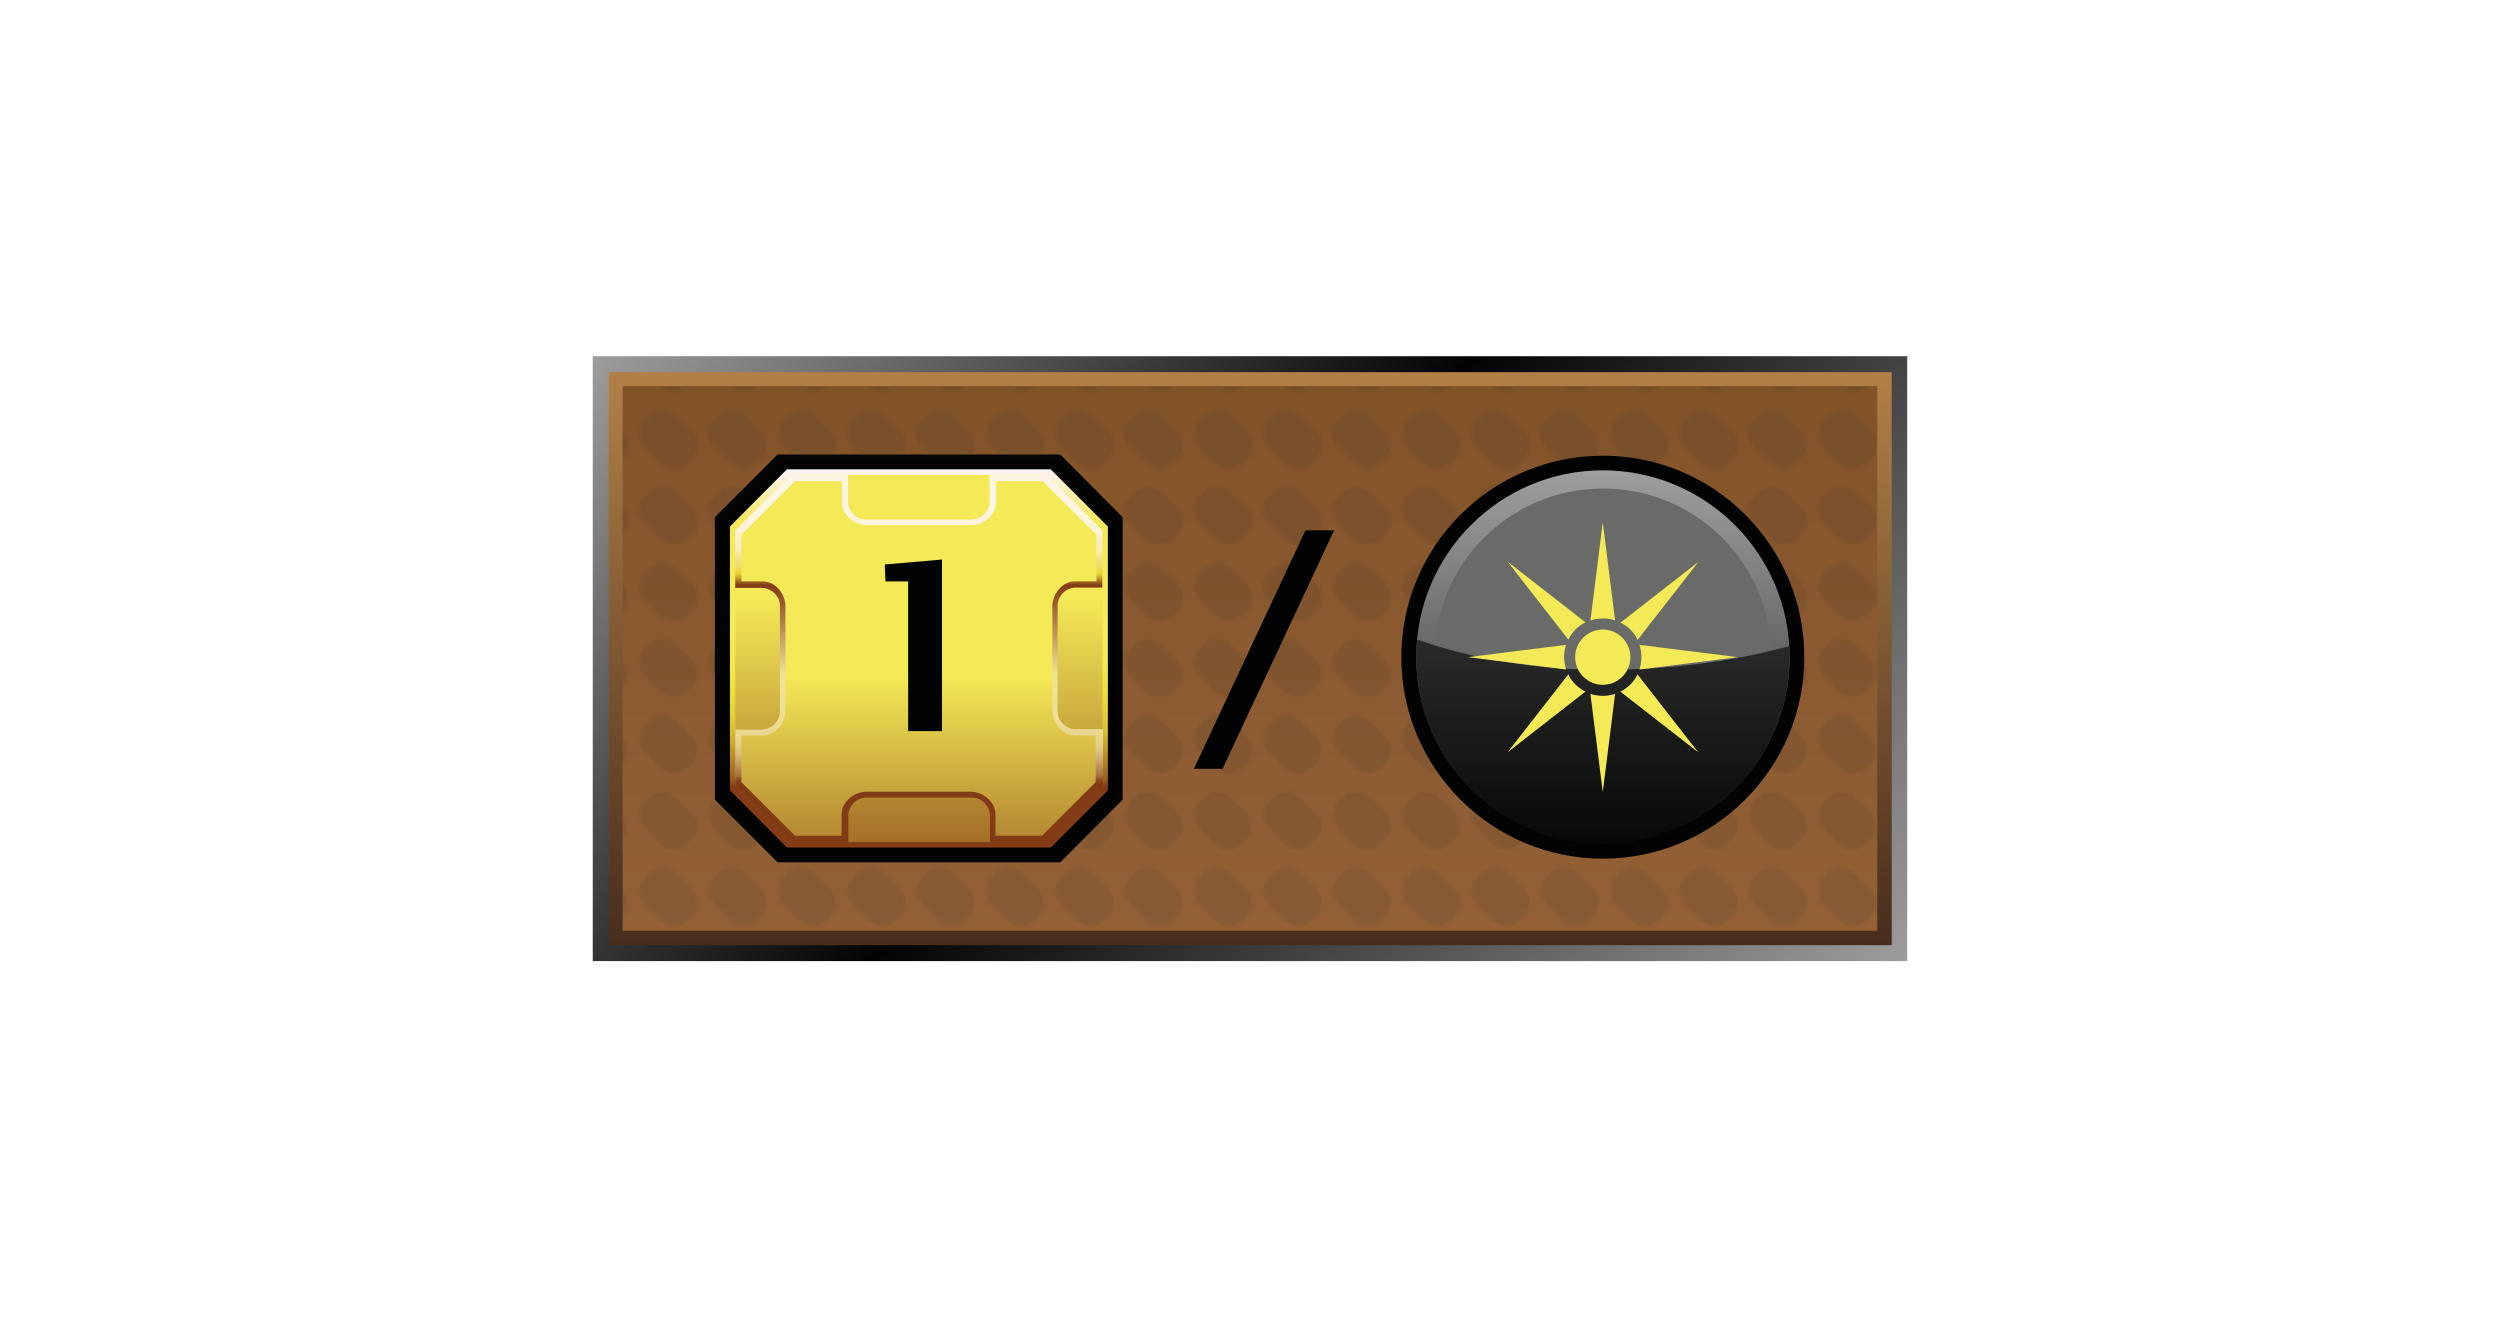 <?xml version="1.0" encoding="UTF-8"?><svg id="Layer" xmlns="http://www.w3.org/2000/svg" xmlns:xlink="http://www.w3.org/1999/xlink" viewBox="0 0 721 379.91"><defs><style>.cls-1{fill:url(#linear-gradient-2);}.cls-2{fill:#20201e;}.cls-3{fill:#020303;}.cls-4{fill:url(#linear-gradient-6);}.cls-5{fill:#fff;opacity:0;stroke:#1d1d1b;}.cls-5,.cls-6{stroke-miterlimit:10;}.cls-7{fill:url(#Nowy_wzorek_4);isolation:isolate;opacity:.1;}.cls-8{fill:url(#linear-gradient-5);}.cls-6{stroke:#030404;stroke-width:1.9px;}.cls-6,.cls-9{fill:#030304;}.cls-10{fill:none;}.cls-11{fill:url(#linear-gradient-7);}.cls-12{fill:url(#linear-gradient-9);}.cls-13{fill:url(#linear-gradient-3);}.cls-14{fill:#6a6a69;}.cls-15{fill:#f4e956;}.cls-16{fill:url(#linear-gradient);}.cls-17{fill:#010202;}.cls-18{fill:url(#linear-gradient-4);}.cls-19{fill:url(#linear-gradient-8);}</style><linearGradient id="linear-gradient" x1="498.89" y1="579.8" x2="222.11" y2="303.03" gradientTransform="translate(0 -251.46)" gradientUnits="userSpaceOnUse"><stop offset="0" stop-color="#9f9d9c"/><stop offset=".54" stop-color="#030304"/><stop offset="1" stop-color="#9f9d9c"/></linearGradient><linearGradient id="linear-gradient-2" x1="360.57" y1="524.05" x2="360.57" y2="358.79" gradientTransform="translate(0 -251.46)" gradientUnits="userSpaceOnUse"><stop offset="0" stop-color="#482d1d"/><stop offset="1" stop-color="#b18046"/></linearGradient><linearGradient id="linear-gradient-3" x1="360.49" y1="519.88" x2="360.49" y2="362.83" gradientTransform="translate(0 -251.46)" gradientUnits="userSpaceOnUse"><stop offset="0" stop-color="#946137"/><stop offset="1" stop-color="#825329"/></linearGradient><pattern id="Nowy_wzorek_4" x="0" y="0" width="19.7" height="21.7" patternTransform="translate(42.9 32675.68)" patternUnits="userSpaceOnUse" viewBox="0 0 19.7 21.7"><g><rect class="cls-10" width="19.7" height="21.7"/><g><rect class="cls-10" width="19.7" height="21.7"/><g><rect class="cls-10" width="19.7" height="21.7"/><g><rect class="cls-10" width="19.7" height="21.7"/><g><rect class="cls-10" width="19.7" height="21.7"/><g><rect class="cls-10" width="19.7" height="21.7"/><g><rect class="cls-10" width="19.7" height="21.7"/><path class="cls-2" d="M16.6,8.7c2.1,2.1,2.1,5.6,0,7.7l-1.2,1.2c-2.1,2.1-5.6,2.1-7.8,0L3.1,13c-2.1-2.1-2.1-5.6,0-7.7l1.2-1.2c2.1-2.1,5.6-2.1,7.7,0l4.6,4.6Z"/></g></g></g></g></g></g></g></pattern><linearGradient id="linear-gradient-4" x1="265.02" y1="496.89" x2="265.02" y2="387.83" gradientTransform="translate(0 -252.47)" gradientUnits="userSpaceOnUse"><stop offset=".16" stop-color="#833c15"/><stop offset=".18" stop-color="#9a5e1a"/><stop offset=".22" stop-color="#ae7d22"/><stop offset=".26" stop-color="#c39d24"/><stop offset=".3" stop-color="#d6b92e"/><stop offset=".35" stop-color="#e4cf36"/><stop offset=".41" stop-color="#efe036"/><stop offset=".48" stop-color="#f5e952"/><stop offset=".58" stop-color="#f8eb57"/><stop offset=".86" stop-color="#f4e956"/><stop offset="1" stop-color="#fcf4f9"/></linearGradient><linearGradient id="linear-gradient-5" x1="265.02" y1="382" x2="265.02" y2="548.72" gradientTransform="translate(0 -252.47)" gradientUnits="userSpaceOnUse"><stop offset=".26" stop-color="#f4e956"/><stop offset=".86" stop-color="#823b15"/></linearGradient><linearGradient id="linear-gradient-6" x1="265.08" y1="495.39" x2="265.08" y2="389.42" gradientTransform="translate(0 -252.47)" gradientUnits="userSpaceOnUse"><stop offset=".16" stop-color="#823b15"/><stop offset=".17" stop-color="#8e491f"/><stop offset=".18" stop-color="#a36d3e"/><stop offset=".2" stop-color="#b78954"/><stop offset=".22" stop-color="#c7a468"/><stop offset=".24" stop-color="#d7bb7a"/><stop offset=".26" stop-color="#e2cc88"/><stop offset=".3" stop-color="#ead891"/><stop offset=".34" stop-color="#eede97"/><stop offset=".46" stop-color="#efe097"/><stop offset=".7" stop-color="#823b15"/><stop offset=".73" stop-color="#e6d234"/><stop offset=".74" stop-color="#ecda49"/><stop offset=".75" stop-color="#eede6d"/><stop offset=".77" stop-color="#efe18a"/><stop offset=".79" stop-color="#f8ebac"/><stop offset=".8" stop-color="#f8edbf"/><stop offset=".83" stop-color="#faf0cf"/><stop offset=".85" stop-color="#fcf2da"/><stop offset=".89" stop-color="#fdf4e1"/><stop offset=".99" stop-color="#fdf5e3"/></linearGradient><linearGradient id="linear-gradient-7" x1="265.02" y1="404.97" x2="265.02" y2="568.5" gradientTransform="translate(0 -252.47)" gradientUnits="userSpaceOnUse"><stop offset=".26" stop-color="#f4e956"/><stop offset=".77" stop-color="#823b15"/></linearGradient><linearGradient id="linear-gradient-8" x1="462.29" y1="-133.42" x2="462.29" y2="-25.73" gradientTransform="translate(0 109.91) scale(1 -1)" gradientUnits="userSpaceOnUse"><stop offset="0" stop-color="#030304"/><stop offset=".07" stop-color="#030404"/><stop offset=".11" stop-color="#070909"/><stop offset=".14" stop-color="#0f1113"/><stop offset=".16" stop-color="#1d1f21"/><stop offset=".19" stop-color="#2d2d2f"/><stop offset=".21" stop-color="#3f3e3c"/><stop offset=".4" stop-color="#595756"/><stop offset=".67" stop-color="#7b7a7a"/><stop offset=".88" stop-color="#929292"/><stop offset="1" stop-color="#9f9d9c"/></linearGradient><linearGradient id="linear-gradient-9" x1="462.29" y1="-133.41" x2="462.29" y2="-74.55" gradientTransform="translate(0 109.91) scale(1 -1)" gradientUnits="userSpaceOnUse"><stop offset="0" stop-color="#070808"/><stop offset="1" stop-color="#292a29"/></linearGradient></defs><rect class="cls-5" x=".5" y=".5" width="720" height="378.91"/><g><g id="prodBg"><rect id="external-border" class="cls-16" x="170.95" y="102.73" width="379.09" height="174.45"/><rect id="internal-border" class="cls-1" x="175.56" y="107.33" width="370.02" height="165.26"/><rect id="bg" class="cls-13" x="179.57" y="111.37" width="361.83" height="157.05"/><rect id="bgPattern" class="cls-7" x="179.57" y="111.37" width="361.83" height="157.05"/></g><path class="cls-17" d="M344.32,221.73l32.18-68.79h8.26l-32.18,68.79h-8.26Z"/><g id="mln"><polygon id="obram_czarne" class="cls-6" points="224.65 132.03 207.12 149.56 207.12 230.22 224.65 247.75 305.39 247.75 322.82 230.22 322.82 149.56 305.39 132.03 224.65 132.03"/><polygon id="obram_zolte" class="cls-18" points="226.93 135.36 210.52 151.84 210.52 227.94 226.93 244.42 303.04 244.42 319.51 227.94 319.51 151.84 303.04 135.36 226.93 135.36"/><polygon id="tlo_wew" class="cls-8" points="228.05 136.96 212.05 152.99 212.05 226.82 228.05 242.82 301.98 242.82 317.99 226.82 317.99 152.99 301.98 136.96 228.05 136.96"/><path id="obram_skosne" class="cls-4" d="M310.32,210.31c-2.93,0-5.31-2.38-5.31-5.31v-30.23c0-2.93,2.38-5.31,5.31-5.31h7.59v-16.48l-15.93-16.03h-16.58v7.59c0,2.93-2.38,5.31-5.31,5.31h-30.23c-2.93,0-5.31-2.38-5.31-5.31v-7.59h-16.48l-16.03,16.03v16.58h7.59c2.93,0,5.31,2.38,5.31,5.31v30.23c0,2.93-2.38,5.31-5.31,5.31h-7.59v16.48l16.03,16.03h16.58v-7.59c0-2.93,2.38-5.31,5.31-5.31h30.23c2.93,0,5.31,2.38,5.31,5.31v7.59h16.58l16.03-16.03v-16.58h-7.79Z"/><path id="tlo_zew" class="cls-11" d="M310.05,212.12c-3.61,0-6.54-3.61-6.54-7.21v-30.05c0-3.61,2.93-7.21,6.54-7.21h6.16v-13.45l-15.55-15.45h-13.37v6.16c0,3.61-3.61,6.54-7.21,6.54h-30.05c-3.61,0-7.21-2.93-7.21-6.54v-6.16h-13.55l-15.45,15.45v13.45h6.16c3.61,0,6.54,3.61,6.54,7.21v30.05c0,3.61-2.93,7.21-6.54,7.21h-6.16v13.45l15.45,15.45h13.45v-6.16c0-3.61,3.61-6.54,7.21-6.54h29.95c3.61,0,7.21,2.93,7.21,6.54v6.16h13.45l15.45-15.45v-13.45h-5.94Z"/></g><path class="cls-3" d="M261.91,210.86v-43.18h-6.54l-.2-4.88,16.5-1.43v49.49h-9.76Z"/><g id="tagSpace"><path class="cls-9" d="M520.36,189.53c0,32.05-26.06,58.11-58.11,58.11s-58.11-26.06-58.11-58.11,26.06-58.11,58.11-58.11,58.11,25.96,58.11,58.11Z"/><path class="cls-19" d="M516.13,189.53c0,29.71-24.09,53.8-53.8,53.8s-53.89-24.09-53.89-53.8,24.09-53.89,53.8-53.89,53.89,24.09,53.89,53.89Z"/><path class="cls-14" d="M510.88,189.53c0,26.81-21.74,48.64-48.64,48.64s-48.55-21.84-48.55-48.64,21.74-48.64,48.64-48.64,48.55,21.74,48.55,48.64Z"/><path id="ciemniej" class="cls-12" d="M516.13,189.53c0-1.12,0-2.16-.09-3.19-10.87,3-29.52,6.84-53.71,6.84s-42.27-4.78-53.61-8.72c-.19,1.69-.28,3.37-.28,5.06,0,29.71,24.09,53.8,53.8,53.8s53.89-24.09,53.89-53.8h0Z"/><g id="gwiazda"><circle class="cls-15" cx="462.24" cy="189.53" r="7.97"/><path class="cls-15" d="M472.27,184.56l17.53-22.49-22.49,17.53c2.16,.94,3.94,2.72,4.97,4.97h-.01Z"/><path class="cls-15" d="M457.27,179.5l-22.49-17.53,17.53,22.49c1.03-2.16,2.81-3.94,4.97-4.97h-.01Z"/><path class="cls-15" d="M501.13,189.53l-28.31-3.56c.37,1.12,.56,2.34,.56,3.56s-.19,2.44-.56,3.56l28.31-3.56Z"/><path class="cls-15" d="M465.8,178.94l-3.56-28.31-3.56,28.31c1.12-.37,2.34-.56,3.56-.56,1.31-.09,2.44,.19,3.56,.56Z"/><path class="cls-15" d="M467.3,199.46l22.49,17.53-17.53-22.49c-1.03,2.16-2.81,3.94-4.97,4.97h.01Z"/><path class="cls-15" d="M451.08,189.53c0-1.22,.19-2.44,.56-3.56l-28.31,3.56,28.31,3.56c-.28-1.12-.56-2.34-.56-3.56Z"/><path class="cls-15" d="M458.68,200.12l3.56,28.31,3.56-28.31c-1.12,.37-2.34,.56-3.56,.56s-2.34-.19-3.56-.56Z"/><path class="cls-15" d="M452.3,194.49l-17.53,22.49,22.49-17.53c-2.16-1.03-3.94-2.81-4.97-4.97h.01Z"/></g></g></g></svg>